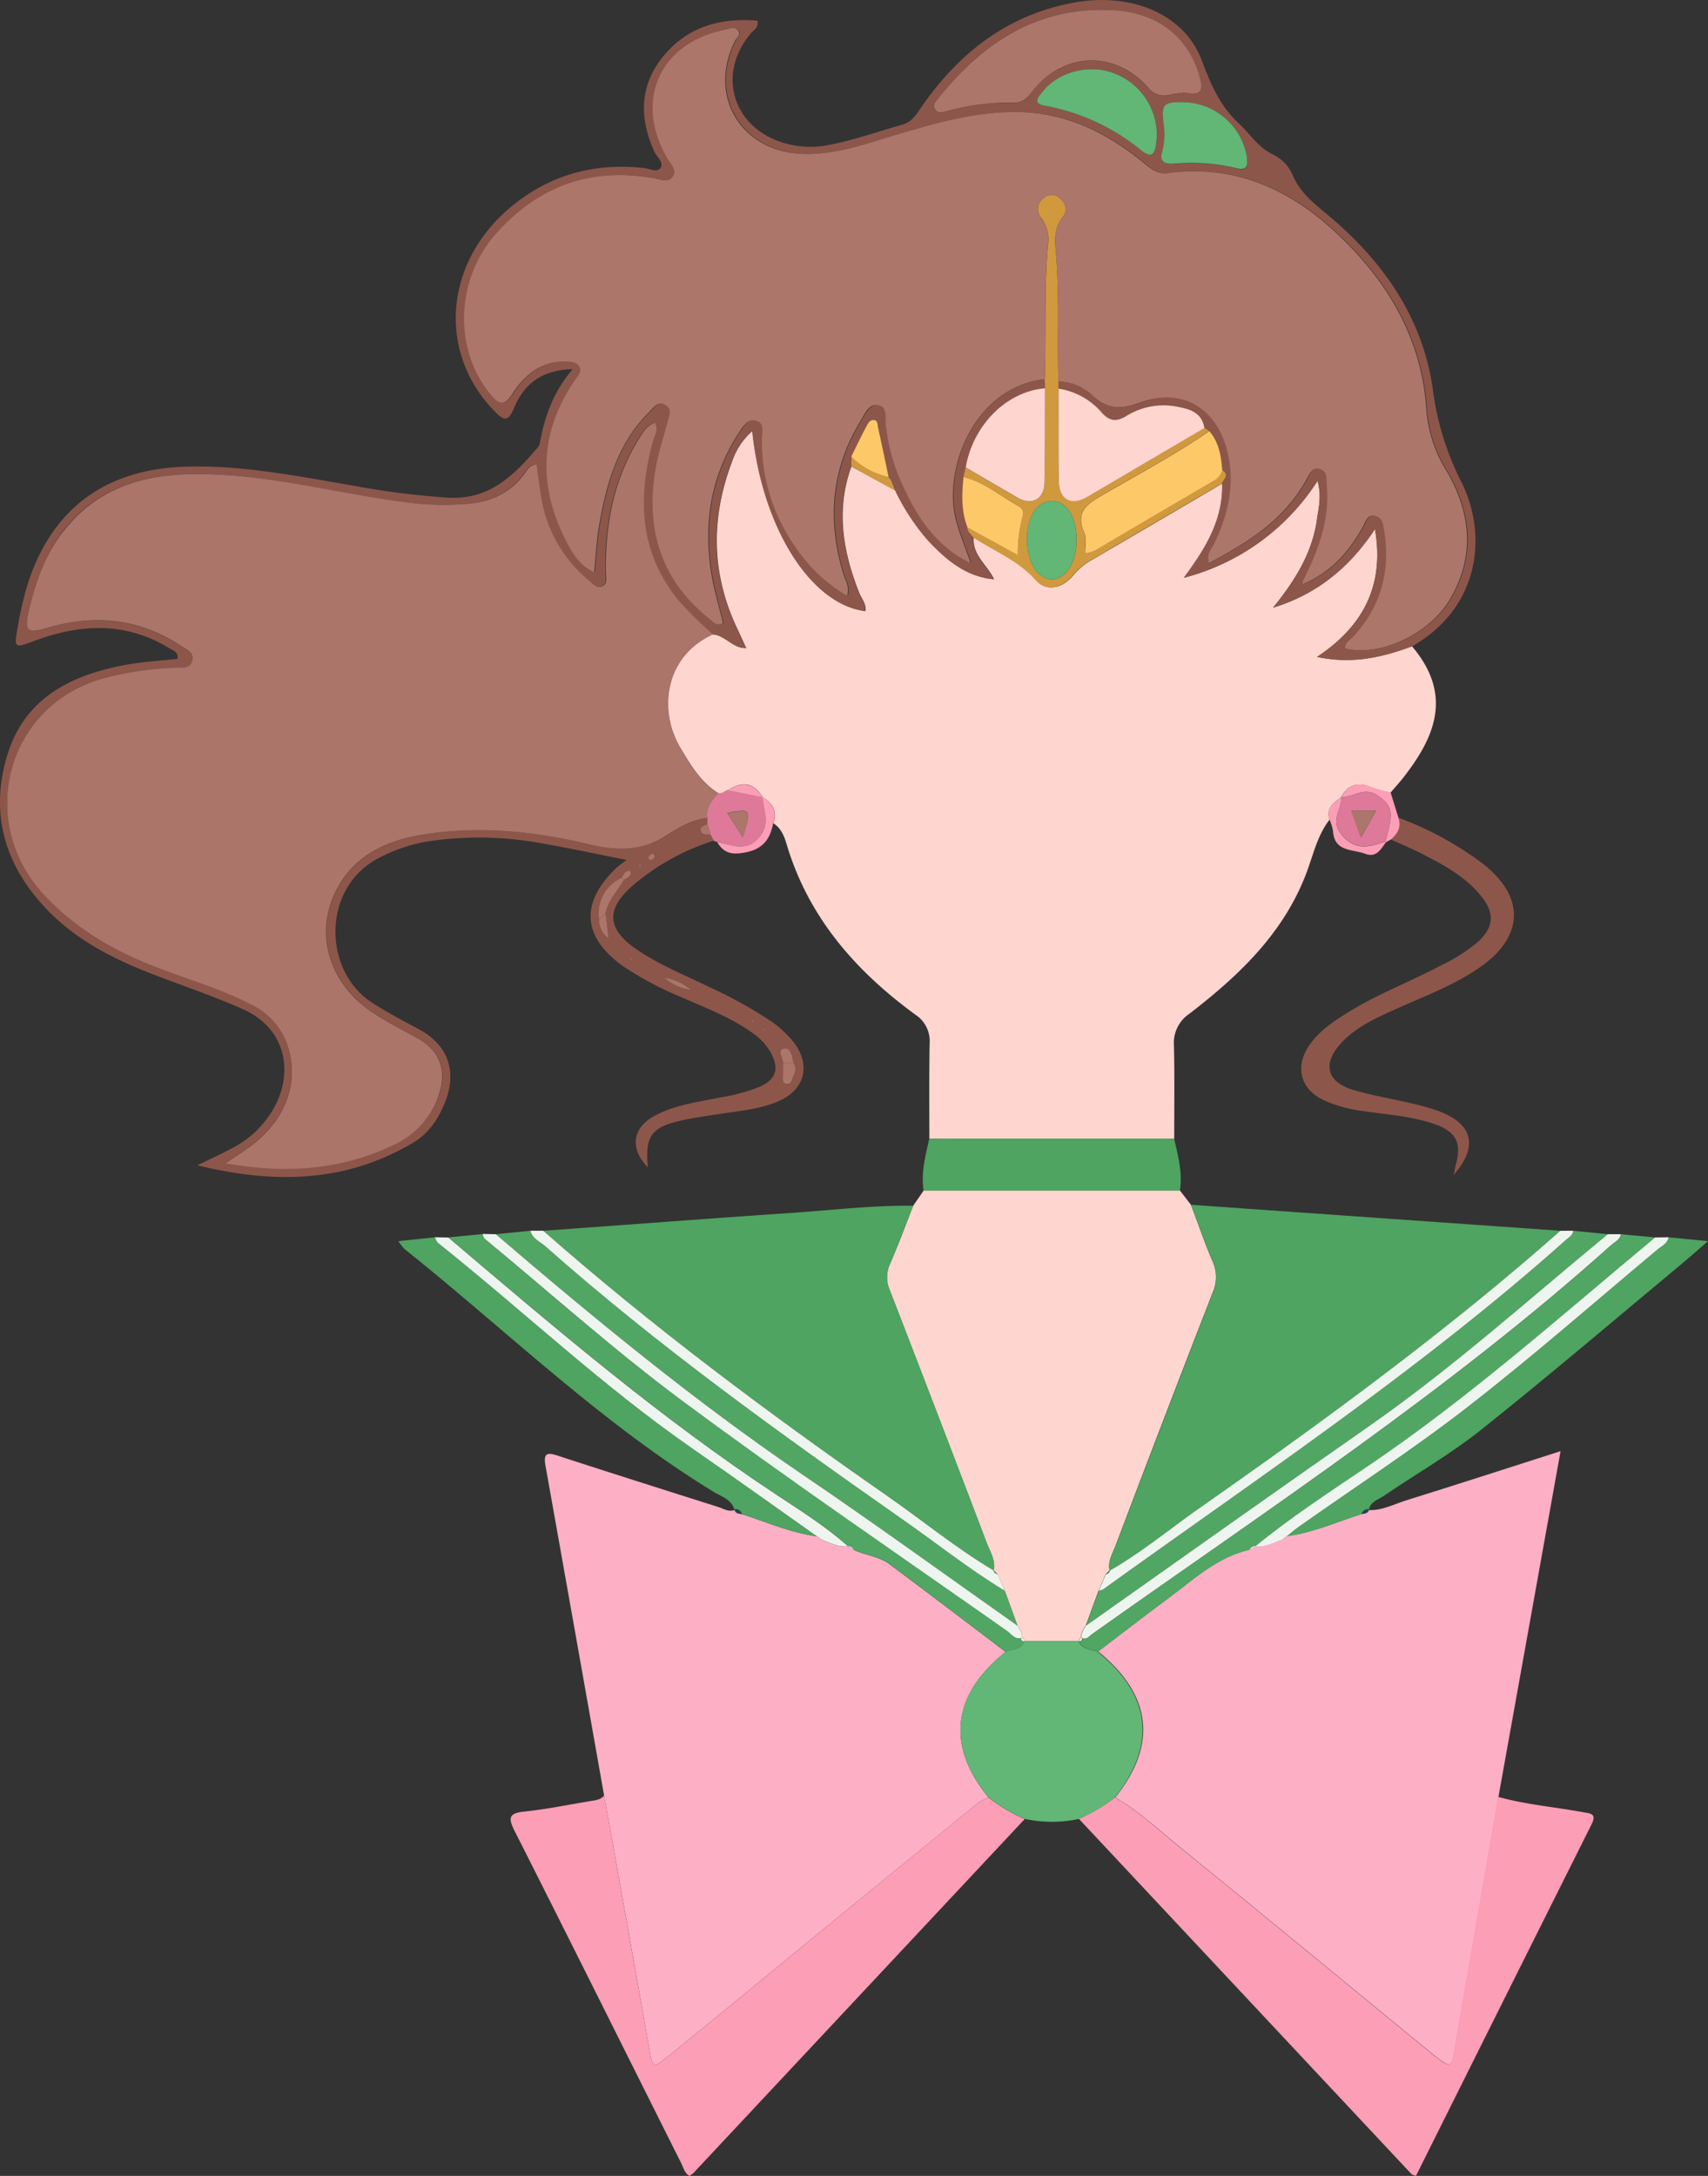 <svg xmlns="http://www.w3.org/2000/svg" viewBox="0 0 362.7 461.92"><rect x="0" y="0" width="362.7" height="461.92" fill="#333333" stroke="none"/><defs><style>.cls-1{fill:#ffd6cf;}.cls-2{fill:#fdafc6;}.cls-3{fill:#8d564a;}.cls-4{fill:#4ea460;}.cls-5{fill:#fc9eb5;}.cls-6{fill:#62b676;}.cls-7{fill:#51a663;}.cls-8{fill:#eef5ef;}.cls-9{fill:#de799a;}.cls-10{fill:#ab756a;}.cls-11{fill:#d1993e;}.cls-12{fill:#28415a;}.cls-13{fill:#ac766b;}.cls-14{fill:#fdc868;}.cls-15{fill:none;}</style></defs><g id="Capa_1" data-name="Capa 1"><path class="cls-1" d="M284.56,190.09c-2.19,2.82-3.16,6.23-4.26,9.49-4.6,13.77-14.49,23.24-25.55,31.74a7.43,7.43,0,0,0-3.23,6.7c.15,6.6.06,13.21.06,19.81h-52c0-6.74-.06-13.49.06-20.23a6.68,6.68,0,0,0-3-6.1c-12.74-9.3-22.74-20.7-27.36-36.17-.51-1.72-1.17-3.44-2.83-4.49.89-2.53-.13-4.26-2.3-5.53h0c-1.89-3.24-4.41-3.37-7.35-1.48-.69.16-1.22.91-2.06.62-3.7-2.31-5.81-5.93-8-9.53-4.67-7.72-3.66-19.37,6.84-24.18,2.62.17,4.17,2.82,6.83,2.91h.34l-.15-.19c-.5-1.09-1-2.2-1.5-3.28-5.81-11.8-6.05-23.84-1.45-36a14.93,14.93,0,0,1,4.36-6.61c2.1,20.51,12.38,36.81,24,38.24.24-1.57-.86-2.68-1.37-4-3.44-8.72-4.91-17.56-1.62-26.69l9.35,5.07a46.36,46.36,0,0,0,7.1,10.76c3.81,4,8,7.58,13.9,8.09l-.05,0c-1.39-3-4.63-5.06-4.32-8.87,4.48,2.92,9.56,4.88,13.25,9.08,2.09,2.38,5.25,1.86,7.6-.68a15.18,15.18,0,0,1,3.4-3.14q14.3-8.33,28.55-16.71c.2,7.8-3.65,13.93-8.16,20A47.94,47.94,0,0,0,282,118.15c.93,3.25.23,5.75-.11,8.18-1,7.22-4.78,13.16-9.33,18.75,9.34-2.85,16.31-8.61,21.64-16.69,2,11.54-2.1,20.38-12.29,27.14,7.59,1.61,13.92.05,20.16-2.25,9.05,10.62,4.38,19.76-1.57,27.53-.94,1.23-2,2.37-3,3.56a32.68,32.68,0,0,1-4.07-1.15c-2.83-1.19-5-.63-6.42,2.15C285.4,186.51,283.74,187.65,284.56,190.09Z" transform="translate(-2.23 -16.08)"/><path class="cls-2" d="M130.51,397.24q-6.19-35-12.43-69.92c-.52-2.86.37-2.95,2.69-2.19,11.32,3.69,22.66,7.28,34,10.87,1.1.35,2.16,1.1,3.43.65l0-.13c.17.9.93.86,1.58,1,5.26,1.68,10.35,3.94,15.88,4.69l0-.09.92.76c1.85.64,3.59,1.73,5.68,1.43l-.07,0,1.37.79c2.48,1.17,5.36,1.38,7.6,3.06q12.33,9.25,24.6,18.59c-11.38,9.09-12.64,19.89-3.61,30.93a12.21,12.21,0,0,0-2.22,1.14q-16.08,13.08-32.11,26.2c-11.24,9.21-22.46,18.46-33.74,27.62-3.18,2.58-3.25,2.44-3.93-1.41Q135.37,424.22,130.51,397.24Z" transform="translate(-2.23 -16.08)"/><path class="cls-2" d="M292.94,336.65c2.84.11,5.32-1.26,7.91-2.07,10.68-3.32,21.32-6.78,32.77-10.44-4.46,24.82-8.82,49.11-13.19,73.39q-4.79,27.54-9.56,55.07c-.28,1.63-.83,2.23-2.32,1.11-.68-.5-1.39-1-2-1.49-17.75-14.55-35.44-29.15-53.25-43.61-4.65-3.77-9-7.9-14.24-10.95,9-11.23,7.74-21.77-3.63-31,4.94-3.76,9.85-7.57,14.83-11.27,5.44-4,10.45-8.82,17.37-10.37l1.37-.79-.07,0c2.1.31,3.84-.78,5.69-1.42l.91-.75,0,.09c5.54-.75,10.62-3,15.88-4.7.64-.15,1.41-.09,1.58-1Z" transform="translate(-2.23 -16.08)"/><path class="cls-1" d="M196.15,272.05l2.21-3.22H252.8l2.32,3c1.53,4,2.92,8.13,4.63,12.1a7.93,7.93,0,0,1,0,6.52q-10.46,26.88-20.67,53.86c-.63,1.65-1.66,3.25-1.22,5.17l0-.06-.85.86c-.5,1.17-1,2.33-1.51,3.5l-2.7,7.39c-.45.82-1.18,1.54-.91,2.61l.09-.07c-.55,0-.59.44-.64.85l-.05-.08H219.8l-.05.08c0-.42-.09-.83-.64-.86l.09.07c.27-1.06-.46-1.78-.91-2.6l-2.7-7.41-1.53-3.5-.83-.85,0,.06c.44-2.18-.77-4-1.48-5.85Q201.54,316.79,191.18,290a6.79,6.79,0,0,1,0-5.53C193,280.37,194.51,276.19,196.15,272.05Z" transform="translate(-2.23 -16.08)"/><path class="cls-3" d="M208.94,130.2c-.31,3.81,2.93,5.89,4.32,8.87l.05,0c-5.91-.51-10.09-4.07-13.9-8.09a46.36,46.36,0,0,1-7.1-10.76c-.28-.74-.57-1.48-.86-2.22l-.58-.63.06,0q-1.1-5.28-2.2-10.56c-.12-.56,0-1.32-.7-1.53-.86-.25-1.36.52-1.66,1.08-1.18,2.18-2.24,4.42-3.34,6.64,0,.71-.05,1.41-.07,2.12-3.29,9.13-1.82,18,1.62,26.69.51,1.3,1.61,2.41,1.37,4-11.58-1.43-21.86-17.73-24-38.24a14.93,14.93,0,0,0-4.36,6.61c-4.6,12.2-4.36,24.24,1.45,36,.53,1.08,1,2.19,1.5,3.28l-.2.2c-2.65-.09-4.2-2.74-6.82-2.91a92.08,92.08,0,0,1-7.18-7.06c-8.38-10.15-8.9-21.68-5.61-33.82.34-1.26,1.31-2.55.43-4.07-1.89.74-2.66,2.27-3.52,3.69-5.26,8.61-7,18.09-6.86,28,0,1,.42,2.41-.67,3-1.32.71-2.2-.58-3.07-1.32a28.61,28.61,0,0,1-9.93-17.15c-.42-2.43-.71-4.89-1.05-7.32-1.4.06-1.89,1-2.41,1.73-2.9,4.19-7.09,6.13-12,6.56a59.86,59.86,0,0,1-12.62-.21c-12.91-1.58-25.54-4.94-38.54-5.83s-25.39.26-34.47,11.36C12,133.42,9.82,139.4,8.35,145.66c-1,4.42-.41,5,3.9,3.73,10.17-3,19.76-2,28.66,4,1.07.72,2.53,1.39,2.09,3s-2,1.41-3.34,1.46A66.46,66.46,0,0,0,24,160.14c-20.29,5.69-26.92,30.22-12.51,45.78,6.65,7.18,14.74,11.87,23.72,15.37,6.72,2.62,13.71,4.58,20.16,7.91a15,15,0,0,1,7.71,8.21C66,245.49,63,254,55,259.7c-1.4,1-2.84,1.93-4.87,3.31,13,2.29,24.84,1.42,36-4.05a17.59,17.59,0,0,0,9.57-11.22c1.4-4.86-.33-8.81-4.74-11.25-3.26-1.81-6.62-3.48-9.71-5.56-8.55-5.73-11.89-15.49-8.3-24.25,3.37-8.2,10.32-11.9,18.5-13.31,12.16-2.1,24.24-.86,36.17,2,5.56,1.33,10.82,1.46,16-1.83,2.67-1.71,5.52-3.47,8.87-3.8V191c-.73.3-1.72.53-1.35,1.57.31.89,1.35.58,2.09.76l.64,1.19a49.08,49.08,0,0,0-17.54,9.78c-5.46,4.9-5.11,9,.88,13.18,4.88,3.39,10.4,5.57,15.7,8.16a96.5,96.5,0,0,1,12.34,6.76,22.56,22.56,0,0,1,5.62,5.05c3.59,4.83,2.23,10-3.3,12.4-3.69,1.6-7.68,2-11.6,2.57-2.86.44-5.73.82-8.55,1.42-6.89,1.45-8.25,3.31-7.61,10.05-3.82-3.86-3.38-8.28,1.27-10.85,4.39-2.44,9.37-3,14.19-4a38.57,38.57,0,0,0,8.34-2.28c3.38-1.56,4.1-3.7,2.42-7a13,13,0,0,0-4.41-4.68c-4.38-3.08-9.36-4.95-14.19-7.1a72.39,72.39,0,0,1-12.78-6.71c-8.78-6.24-9.32-13.49-1.55-20.93.43-.41.94-.74,2.19-1.71-6.42-1.26-12-2.47-17.55-3.43a73.23,73.23,0,0,0-24.8-.48,34.93,34.93,0,0,0-10.21,3.47c-12.17,6.24-11.92,23.73-1.79,30.54,3.31,2.22,6.84,4,10.34,5.9,5.94,3.21,8,8.67,5.62,15-1.39,3.71-3.51,7-6.9,9-14.18,8.45-29.29,8.88-45.85,4.83,2.95-1.45,5.07-2.41,7.12-3.51A21.28,21.28,0,0,0,61,250.13c3.66-7.95,1-16.13-7-19.72-6.14-2.77-12.55-4.92-18.85-7.33-8.75-3.34-17-7.49-23.47-14.47C3,199.29.07,188.33,3.84,176.19c3.7-11.9,13.39-16.75,24.75-18.91,3.73-.72,7.57-.91,11.33-1.34.2-1.53-.94-1.76-1.67-2.21-9.32-5.72-19-5.25-28.81-1.56-4.14,1.55-4.26,1.5-3.46-2.88a75.19,75.19,0,0,1,2-8.79c5-16.2,16.44-24.76,33.37-25.34,12.16-.42,24,2,35.82,4a169.83,169.83,0,0,0,20.39,2.58c8.77.42,13.94-4.88,18.93-10.76a1.45,1.45,0,0,0,.33-.64c1-5.58,2.78-10.88,7-15.89-6.74.17-10.4,3.32-12.46,8.3-1.25,3-2.19,2.6-4.1.64-12.08-12.36-10.76-31.3,3.16-43.12,8.25-7,17.85-9.7,28.57-8.52,1.17.12,2.71,1,3.43.06.92-1.22-.68-2.34-1.2-3.47-3.22-7-3.25-13.91,1.68-20.09,5.14-6.43,12.18-8.47,20.2-7.77.23,1.51-.82,1.95-1.4,2.64-7.27,8.6-4,19.91,6.81,23.25a19.67,19.67,0,0,0,9.64.5c5.34-1,10.44-2.87,15.67-4.31,2.1-.58,3-2.23,4.11-3.81C206,27.12,216.49,19,230.82,16.54c12-2,23,2.69,26.62,12.38,1.92,5.09,3.81,9.61,7.95,13.46,2.38,2.22,4.08,5.08,7.27,6.55a8.69,8.69,0,0,1,4.13,4.44c1.54,3.59,4.37,5.82,7.27,8.23,11.85,9.86,20.45,22.06,22.49,37.54a60.45,60.45,0,0,0,6.1,19.45c5.34,10.81,4.11,26.28-10.54,34.69-6.24,2.3-12.57,3.86-20.16,2.25,10.19-6.76,14.26-15.6,12.29-27.14-5.33,8.08-12.3,13.84-21.64,16.69,4.55-5.59,8.31-11.53,9.33-18.75.34-2.43,1-4.93.11-8.18a47.94,47.94,0,0,1-28.46,20.6c4.51-6.07,8.36-12.2,8.16-20,.35-.93,1.76-1.84.05-2.81-.24-3-.66-6-2.78-8.35l-1-.65c-.6-3.65-3.67-4.13-6.42-4.64a15,15,0,0,0-10.36,2.19c-2,1.17-3.39,1-5-.77A15.1,15.1,0,0,0,227,98.58l0-1.51a10.71,10.71,0,0,1,7.26,2.82c3.12,3,6,3.15,10.16,1.64,9.17-3.32,16.52,1.31,18.67,10.76,1.56,6.81,0,13.08-2.88,19.19-.53,1.12-1.74,2-1.07,4.1,8.24-4.38,15.83-9.13,20.5-17.45.68-1.22,1.08-3,3-2.49s1.36,2.3,1.48,3.69c.64,7.38-2,13.92-5.19,20.31-.14.36,0,.46.32.32,5.7-2.39,9.56-6.69,12.48-12,.62-1.12,1-2.76,2.71-2.36,1.56.35,1.67,1.93,1.87,3.21,1.34,8.47-.67,16-6.53,22.36-.69.75-1.81,1.26-1.78,2.54,7.56,1.86,18-3.13,22.33-10.54,5.37-9.22,4.29-18.43-.78-27.11a28.66,28.66,0,0,1-4.31-13.2c-1.05-15.62-8.86-28.11-20.2-38.32-9.77-8.79-21.26-13.55-34.77-11.7-2,.28-3.36-.76-4.8-2-8-6.6-16.8-11-27.55-11-8.59,0-16.63,2.3-24.72,4.7-6.67,2-13.21,4.45-20.41,4.2-13-.45-20.21-12.26-14.37-23.94.36-.72,1.28-1.46.68-2.26s-1.77-.35-2.69-.17c-13.95,2.71-19.51,15.1-12.3,27.37.69,1.18,2.24,2.34,1.12,3.84s-2.66.55-4,.31c-13.34-2.37-24.45,1.63-33.44,11.69-8.59,9.63-9.21,24.28-1.49,33.92,1.75,2.19,3,3.14,5,0,2.52-4,6.16-6.79,11.3-6.69,1.09,0,2.27,0,2.83,1.17s-.27,1.78-.82,2.58c-7.68,11.06-8.09,22.6-2,34.41,1.31,2.54,2.86,5.17,5.92,6.58.36-3.52.52-6.77,1.07-10,1.53-8.87,3.93-17.41,10.58-24,1-1,2-2.52,3.62-1.43,1.41.93.61,2.38.29,3.64-.85,3.26-1.93,6.48-2.5,9.79-2.2,12.75,1.06,23.63,11.43,31.89.73.58,1.48,1.7,2.88.9-.75-3-1.64-6-2.22-9.07-2.13-11.21-.68-21.81,5.68-31.49.83-1.27,1.81-3,3.64-2.37s1.19,2.45,1.16,3.8a38.68,38.68,0,0,0,7.18,23.08,33.65,33.65,0,0,0,10.92,10.27c.54-2.05-.34-3.17-.72-4.4-3.63-11.54-2.71-22.57,3.71-33,.86-1.38,1.71-3.38,3.62-3.06s1.41,2.56,1.59,4a40.43,40.43,0,0,0,2.78,11.16c3.24,7.53,7.28,14.42,15,18.24l.21.07-.06-.22c-1.07-3.18-2.43-6.24-3.19-9.55-2.44-10.49,4-27.5,19-29.25,0,.65,0,1.3.07,2-8.15.65-15.28,7.77-16.85,16.8-.15.67-.3,1.35-.46,2-.37,3.63-.51,7.24.86,10.74C207.67,129,208.46,129.52,208.94,130.2ZM164.15,234.45l-.13-.1.09.13c.19.09.26.61.58.16Zm-8.7-5,.52.26-.49-.29-.52-.27Zm13.05,15.17c0,.65-.16,1.52.76,1.61s1.16-.87,1.42-1.6a2.78,2.78,0,0,0,.06-2.9c-.27-1.34-.47-3.31-2.12-3s-.08,1.92-.09,3Zm-34.25-42.15a8.27,8.27,0,0,0-4.81,8.89,4.74,4.74,0,0,0,2,4l-.65-5.4c.55-2.76,2.6-4.69,3.89-7,.61-.31,1.3-.56,1.48-1.32a.47.47,0,0,0-.61-.59C134.82,201.15,134.56,201.84,134.25,202.44ZM253.8,35.71c4.16,1,3.78-1.21,3-3.8-2.37-8-8.77-13-17.62-13.62C223,17.17,211.11,24.86,201.44,37c-.51.65-1.23,1.35-.72,2.25.62,1.1,1.7.66,2.59.44a52.13,52.13,0,0,1,14.27-1.82c2,.07,2.94-1.22,4-2.58,6.55-8.21,17.38-8.51,24.39-.64a4.2,4.2,0,0,0,4.43,1.59C251.6,36,252.8,35.85,253.8,35.71Zm-5.92,9.11a14,14,0,0,0-9.29-13.28c-5.33-1.88-11.74-.14-15,4.1-.93,1.19-2.08,2.43.64,2.9A44.9,44.9,0,0,1,244.59,48c2.21,1.75,2.85.77,3.14-1.39C247.82,45.91,247.85,45.19,247.88,44.82Zm5.54-7c-4.22,0-4.59.43-4.07,4.67a14.5,14.5,0,0,1-.27,5.72c-.63,2.19.28,2.81,2.33,2.68a41.14,41.14,0,0,1,13.23.91c2.39.63,2.67-.38,2.38-2.4A13.89,13.89,0,0,0,253.42,37.77ZM143.32,223.64a10.17,10.17,0,0,0,5.62,2.58A10.78,10.78,0,0,0,143.32,223.64Zm-2-25.55c.07-.57-.21-.81-.57-.71a1.15,1.15,0,0,0-.69.64.46.46,0,0,0,.58.58C140.88,198.53,141.11,198.22,141.28,198.09Zm-2.91,1.6-.24-.2-.21.46c.11,0,.24.07.31,0S138.32,199.79,138.37,199.69Zm-2.27,20.1a.89.89,0,0,0,.32,0s0-.19,0-.29a1.1,1.1,0,0,0-.31,0S136.11,219.7,136.1,219.79ZM162.29,233c0-.09-.06-.22-.12-.26s-.18.05-.27.08.06.22.12.26S162.2,233,162.29,233Z" transform="translate(-2.23 -16.08)"/><path class="cls-4" d="M196.15,272.05c-1.64,4.14-3.2,8.32-4.94,12.42a6.79,6.79,0,0,0,0,5.53q10.38,26.78,20.59,53.64c.71,1.87,1.92,3.67,1.48,5.85-7.95-4.72-15.09-10.6-22.66-15.87-25.25-17.56-49.88-35.94-73-56.26,17.54-1.27,35.07-2.6,52.6-3.79C178.84,273,187.46,271.93,196.15,272.05Z" transform="translate(-2.23 -16.08)"/><path class="cls-4" d="M237.9,349.49c-.44-1.92.59-3.52,1.22-5.17q10.27-27,20.67-53.86a7.93,7.93,0,0,0,0-6.52c-1.71-4-3.1-8.06-4.63-12.1l78.45,5.52c-24.16,21.34-50.14,40.32-76.51,58.78C250.68,340.6,244.68,345.6,237.9,349.49Z" transform="translate(-2.23 -16.08)"/><path class="cls-5" d="M239,397.66c5.2,3,9.58,7.18,14.23,10.95,17.81,14.46,35.5,29.06,53.25,43.61.65.53,1.36,1,2,1.49,1.49,1.12,2,.52,2.32-1.11q4.75-27.54,9.56-55.07c5.93,1.66,12.07,2.14,18.09,3.27,1.44.27,2.93.22,1.76,2.55Q321.56,440.6,302.91,478c-.45-.19-.82-.24-1-.45q-35.29-37.67-70.58-75.36A36.47,36.47,0,0,0,239,397.66Z" transform="translate(-2.23 -16.08)"/><path class="cls-5" d="M130.51,397.24q4.83,27,9.64,54c.68,3.85.75,4,3.93,1.41,11.28-9.16,22.5-18.41,33.74-27.62q16-13.12,32.11-26.2a12.21,12.21,0,0,1,2.22-1.14,35.83,35.83,0,0,0,7.68,4.55l-70.32,75.11a7,7,0,0,1-.85.65c-1.08-.58-1.28-1.72-1.74-2.64-11.81-23.55-23.55-47.15-35.44-70.65-1.52-3-.94-3.74,2.2-4.07,4.54-.48,9-1.39,13.55-2.15C128.38,398.25,129.66,398.31,130.51,397.24Z" transform="translate(-2.23 -16.08)"/><path class="cls-6" d="M219.83,402.2a35.83,35.83,0,0,1-7.68-4.55c-9-11-7.77-21.84,3.61-30.93,1.44-.58,3.29-.39,4-2.22h11.55c.75,1.84,2.6,1.66,4,2.22,11.37,9.18,12.61,19.72,3.63,31a36.15,36.15,0,0,1-7.71,4.52A27.26,27.26,0,0,1,219.83,402.2Z" transform="translate(-2.23 -16.08)"/><path class="cls-4" d="M252.8,268.82H198.36c-.6-3.77.39-7.37,1.2-11h52C252.42,261.45,253.37,265.05,252.8,268.82Z" transform="translate(-2.23 -16.08)"/><path class="cls-7" d="M235.39,366.71c-1.44-.56-3.29-.38-4-2.22l.05.08c.44-.12.77-.31.64-.85l-.09.07c1,.5,1.56-.37,2.19-.81,37.43-26.58,75.89-51.8,110.19-82.55.78-.7,1.91-1.11,2.1-2.34l7.31.69c-20.12,16.73-39.66,34.18-61.44,48.84-7.94,5.34-16,10.61-23.41,16.68l.07,0a1.44,1.44,0,0,0-1.37.79c-6.92,1.55-11.93,6.33-17.37,10.37C245.24,359.14,240.33,363,235.39,366.71Z" transform="translate(-2.23 -16.08)"/><path class="cls-7" d="M219.8,364.5c-.75,1.83-2.6,1.64-4,2.22q-12.3-9.3-24.6-18.59c-2.24-1.68-5.12-1.89-7.6-3.06a1.49,1.49,0,0,0-1.37-.79l.07,0c-4.58-4.08-9.76-7.35-14.84-10.7-24.83-16.37-47.37-35.63-70-54.82l7.29-.7c.13.33.17.77.41,1C119,290.55,132.5,302.64,147,313.37c22.7,16.82,46.07,32.72,69.18,49,.9.64,1.61,1.89,3.06,1.45l-.09-.07c-.14.55.21.74.64.86Z" transform="translate(-2.23 -16.08)"/><path class="cls-7" d="M232.86,361.18l2.7-7.39a4.29,4.29,0,0,0,1-.35c33.32-24,67.52-46.78,98.25-74.18.61-.55,1.42-.93,1.49-1.91l7.36.73c-16.71,13.77-32.81,28.27-50.61,40.69C272.91,332.81,252.91,347,232.86,361.18Z" transform="translate(-2.23 -16.08)"/><path class="cls-7" d="M215.59,353.78l2.7,7.41c-15.14-10.67-30.14-21.55-45.46-31.95-22.94-15.58-44.25-33.19-65.31-51.15l7.36-.74c.39,1.72,2,2.29,3.15,3.29,23.84,21.12,49.65,39.67,75.7,57.88C201,343.61,208,349.16,215.59,353.78Z" transform="translate(-2.23 -16.08)"/><path class="cls-3" d="M299.19,189.66a70.45,70.45,0,0,1,18,9.83c8.9,7,8.7,15.33-.58,21.85-5.85,4.11-12.61,6.47-19.06,9.44-3.73,1.71-7.42,3.49-10.31,6.51-4.29,4.48-3.43,8.46,2.44,10.19,4.25,1.25,8.68,1.94,13,3a44.84,44.84,0,0,1,4.85,1.4c7.54,2.71,8.72,7.62,3.32,13.69l.05.05c.17-.82.32-1.65.53-2.45,1.18-4.38,0-6.85-4.37-8.39-5.14-1.83-10.59-2.08-15.93-2.92a27.89,27.89,0,0,1-7.93-2.29c-4.8-2.34-6-6.94-3.06-11.4,2.19-3.3,5.43-5.38,8.72-7.4,6.27-3.84,13.18-6.42,19.64-9.88a35.66,35.66,0,0,0,7.56-4.85c3.4-3.12,3.65-6.09.66-9.78-3.42-4.22-8.14-6.68-12.85-9.1-2-1-4.15-1.9-6.23-2.84C299.07,193,299.87,191.59,299.19,189.66Z" transform="translate(-2.23 -16.08)"/><path class="cls-4" d="M291.34,337.52c-5.26,1.69-10.34,4-15.88,4.7.84-.67,1.65-1.38,2.52-2,12-8.46,24.34-16.47,35.92-25.47,13.78-10.7,26.91-22.23,40.3-33.42.88-.75,2.13-1.22,2.35-2.59l8.38.82c-2.11,1.83-3.67,3.22-5.27,4.55C345.4,296,331.3,308,316.81,319.56c-6.57,5.23-13.94,9.46-20.91,14.19-1.14.77-2.73,1.16-3,2.9l0-.13C292.07,336.35,291.65,336.85,291.34,337.52Z" transform="translate(-2.23 -16.08)"/><path class="cls-4" d="M175.69,342.21c-5.53-.75-10.62-3-15.88-4.69-.31-.67-.73-1.17-1.58-1l0,.13c-.63-2.27-2.81-2.86-4.46-3.87-23.93-14.61-43.93-34.21-65.68-51.58a10.19,10.19,0,0,1-1.25-1.64l7.75-.82c.23.41.36.94.7,1.21,18,14.41,34.84,30.39,53.89,43.56C158.06,329.66,166.85,336,175.69,342.21Z" transform="translate(-2.23 -16.08)"/><path class="cls-8" d="M107.52,278.09c21.06,18,42.37,35.57,65.31,51.15,15.32,10.4,30.32,21.28,45.46,31.95.45.82,1.18,1.54.91,2.6-1.45.44-2.16-.81-3.06-1.45-23.11-16.25-46.48-32.15-69.18-49-14.46-10.73-27.92-22.82-41.82-34.31-.24-.2-.28-.64-.41-1Z" transform="translate(-2.23 -16.08)"/><path class="cls-8" d="M232.86,361.18c20-14.14,40.05-28.37,60.18-42.41,17.8-12.42,33.9-26.92,50.61-40.69h2.78c-.19,1.23-1.32,1.64-2.1,2.34-34.3,30.75-72.76,56-110.19,82.55-.63.44-1.18,1.31-2.19.81C231.68,362.72,232.41,362,232.86,361.18Z" transform="translate(-2.23 -16.08)"/><path class="cls-8" d="M336.29,277.35c-.07,1-.88,1.36-1.49,1.91-30.73,27.4-64.93,50.2-98.25,74.18a4.29,4.29,0,0,1-1,.35c.5-1.17,1-2.33,1.51-3.5.44-.13.83-.32.85-.86l0,.06c6.78-3.89,12.78-8.89,19.16-13.35,26.37-18.46,52.35-37.44,76.51-58.78Z" transform="translate(-2.23 -16.08)"/><path class="cls-8" d="M215.59,353.78c-7.61-4.62-14.57-10.17-21.86-15.26-26-18.21-51.86-36.76-75.7-57.88-1.12-1-2.76-1.57-3.15-3.29h2.71c23.12,20.32,47.75,38.7,73,56.26,7.57,5.27,14.71,11.15,22.66,15.87l0-.06c0,.54.39.72.83.85Z" transform="translate(-2.23 -16.08)"/><path class="cls-8" d="M175.69,342.21c-8.84-6.23-17.63-12.55-26.53-18.7-19-13.17-35.84-29.15-53.89-43.56-.34-.27-.47-.8-.7-1.21l2.87.05c22.61,19.19,45.15,38.45,70,54.82,5.08,3.35,10.26,6.62,14.84,10.7-2.09.3-3.83-.79-5.68-1.43l-.92-.76Z" transform="translate(-2.23 -16.08)"/><path class="cls-8" d="M356.55,278.74c-.22,1.37-1.47,1.84-2.35,2.59-13.39,11.19-26.52,22.72-40.3,33.42-11.58,9-23.92,17-35.92,25.47-.87.62-1.68,1.33-2.52,2l0-.09-.91.75c-1.85.64-3.59,1.73-5.69,1.42,7.44-6.07,15.47-11.34,23.41-16.68,21.78-14.66,41.32-32.11,61.44-48.84Z" transform="translate(-2.23 -16.08)"/><path class="cls-9" d="M152.44,191v-1.3c-.38-2.25,1-3.73,2.27-5.28.84.29,1.37-.46,2.06-.62l7.35,1.48h0c.17,2.66,1.61,5.23-.29,8-2.71,4-6.05,2.18-9.34,1.5a1.15,1.15,0,0,1-.67-.23l-.64-1.19C152.93,192.59,152.68,191.81,152.44,191Zm7.53,2.82c1.82-6.08,1.81-6.09-3.31-5.18Z" transform="translate(-2.23 -16.08)"/><path class="cls-5" d="M154.49,194.79c3.29.68,6.63,2.45,9.34-1.5,1.9-2.74.46-5.31.29-8,2.17,1.27,3.19,3,2.3,5.53-.63,3.41-2.18,5.53-6,6.24C157.54,197.62,155.85,197.14,154.49,194.79Z" transform="translate(-2.23 -16.08)"/><path class="cls-5" d="M284.56,190.09c-.82-2.44.84-3.58,2.49-4.72v0c.14,2.5-2.26,4.71-.2,7.54,2.79,3.82,6,3.13,9.56,1.81l.14.16c-1.13,1.47-2,3.37-4.47,2.43-2.68-1-6.52-.36-6.78-4.83A10.14,10.14,0,0,0,284.56,190.09Z" transform="translate(-2.23 -16.08)"/><path class="cls-5" d="M299.19,189.66c.68,1.93-.12,3.37-1.54,4.61l-1.1.59-.14-.16c1.83-6.24,1.54-7.59-1.74-9.81-2.72-1.83-5.08.43-7.62.46v0c1.45-2.78,3.59-3.34,6.42-2.15a32.68,32.68,0,0,0,4.07,1.15Z" transform="translate(-2.23 -16.08)"/><polygon class="cls-3" points="308.63 249.45 308.54 249.56 308.67 249.49 308.63 249.45"/><path class="cls-10" d="M154.71,184.46c-1.23,1.55-2.65,3-2.27,5.28-3.35.33-6.2,2.09-8.87,3.8-5.14,3.29-10.4,3.16-16,1.83-11.93-2.86-24-4.1-36.17-2-8.18,1.41-15.13,5.11-18.5,13.31-3.59,8.76-.25,18.52,8.3,24.25,3.09,2.08,6.45,3.75,9.71,5.56,4.41,2.44,6.14,6.39,4.74,11.25A17.59,17.59,0,0,1,86.12,259c-11.19,5.47-23,6.34-36,4.05,2-1.38,3.47-2.31,4.87-3.31,8-5.67,11.07-14.21,8.1-22.29a15,15,0,0,0-7.71-8.21c-6.45-3.33-13.44-5.29-20.16-7.91-9-3.5-17.07-8.19-23.72-15.37C-2.94,190.36,3.69,165.83,24,160.14a66.46,66.46,0,0,1,15.68-2.31c1.29-.05,2.89.19,3.34-1.46s-1-2.29-2.09-3c-8.9-6-18.49-7-28.66-4-4.31,1.28-4.93.69-3.9-3.73,1.47-6.26,3.6-12.24,7.76-17.32,9.08-11.1,21.45-12.25,34.47-11.36s25.63,4.25,38.54,5.83a59.86,59.86,0,0,0,12.62.21c4.86-.43,9.05-2.37,12-6.56.52-.75,1-1.67,2.41-1.73.34,2.43.63,4.89,1.05,7.32a28.61,28.61,0,0,0,9.93,17.15c.87.74,1.75,2,3.07,1.32,1.09-.59.68-2,.67-3-.12-9.94,1.6-19.42,6.86-28,.86-1.42,1.63-2.95,3.52-3.69.88,1.52-.09,2.81-.43,4.07-3.29,12.14-2.77,23.67,5.61,33.82a92.08,92.08,0,0,0,7.18,7.06c-10.5,4.81-11.51,16.46-6.84,24.18C148.9,178.53,151,182.15,154.71,184.46Z" transform="translate(-2.23 -16.08)"/><path class="cls-11" d="M206.84,117.33c.16-.67.31-1.35.46-2,3.73,2.18,7.45,4.37,11.2,6.52,2.82,1.62,5.47.18,5.53-3.16.14-6.72.09-13.44.12-20.16,0-.65-.05-1.3-.07-2,.37-9.47-.15-19,.68-28.41a7.54,7.54,0,0,0-1.43-5.77,2.84,2.84,0,0,1,.5-4.18,2.48,2.48,0,0,1,3.32-.12c1.48,1.11,1.85,2.77.77,4.11-1.79,2.22-1.73,4.71-1.5,7.19.87,9.22.28,18.46.59,27.69l0,1.51c0,6.62,0,13.24.08,19.85.06,3.78,2.67,5.09,6,3.15q12.47-7.31,24.91-14.64l1,.65c-7.18,5-14.9,9.09-22.45,13.45-3.42,2-6.12,3.63-4.07,8.18.49,1.1.12,2.59.15,3.91-.15.39,0,.49.35.35a7.83,7.83,0,0,0,1.7-.53q12.52-7.32,25-14.67a4,4,0,0,0,2.08-2.34c1.71,1,.3,1.88-.05,2.81q-14.28,8.35-28.55,16.71a15.18,15.18,0,0,0-3.4,3.14c-2.35,2.54-5.51,3.06-7.6.68-3.69-4.2-8.77-6.16-13.25-9.08-.48-.68-1.27-1.17-1.24-2.13l10.68,5.86a29.3,29.3,0,0,1,1-8.21,1.73,1.73,0,0,0-.82-2.18C214.67,121.42,211.26,118.43,206.84,117.33Zm24,13.27c0-4.87-2.14-8.17-5.26-8.17s-5.25,3.29-5.27,8.17c0,4.7,2.15,8.31,5.08,8.45C228.49,139.2,230.86,135.53,230.84,130.6Z" transform="translate(-2.23 -16.08)"/><path class="cls-11" d="M191.45,118c.29.74.58,1.48.86,2.22L183,115.1c0-.71,0-1.41.07-2.12a16.17,16.17,0,0,0,7.9,4.37l-.06,0Z" transform="translate(-2.23 -16.08)"/><path class="cls-5" d="M164.12,185.32l-7.35-1.48C159.71,182,162.23,182.08,164.12,185.32Z" transform="translate(-2.23 -16.08)"/><path class="cls-3" d="M213.26,139.07l.05,0Z" transform="translate(-2.23 -16.08)"/><path class="cls-3" d="M160.58,153.46l.15.19h-.34Z" transform="translate(-2.23 -16.08)"/><path class="cls-8" d="M182.19,344.28a1.49,1.49,0,0,1,1.37.79Z" transform="translate(-2.23 -16.08)"/><path class="cls-12" d="M158.23,336.52c.85-.17,1.27.33,1.58,1C159.16,337.38,158.4,337.42,158.23,336.52Z" transform="translate(-2.23 -16.08)"/><path class="cls-4" d="M175.66,342.12l.92.76Z" transform="translate(-2.23 -16.08)"/><path class="cls-8" d="M267.59,345.07a1.44,1.44,0,0,1,1.37-.79Z" transform="translate(-2.23 -16.08)"/><path class="cls-12" d="M291.34,337.52c.31-.67.73-1.17,1.58-1C292.75,337.43,292,337.37,291.34,337.52Z" transform="translate(-2.23 -16.08)"/><path class="cls-4" d="M274.58,342.88l.91-.75Z" transform="translate(-2.23 -16.08)"/><path class="cls-4" d="M214.06,350.28c-.44-.13-.81-.31-.83-.85Z" transform="translate(-2.23 -16.08)"/><path class="cls-4" d="M237.92,349.43c0,.54-.41.73-.85.86Z" transform="translate(-2.23 -16.08)"/><path class="cls-8" d="M219.75,364.58c-.43-.12-.78-.31-.64-.86C219.66,363.75,219.71,364.16,219.75,364.58Z" transform="translate(-2.23 -16.08)"/><path class="cls-8" d="M232,363.72c.13.54-.2.73-.64.85C231.45,364.16,231.49,363.75,232,363.72Z" transform="translate(-2.23 -16.08)"/><path class="cls-13" d="M227,97.07c-.31-9.23.28-18.47-.59-27.69-.23-2.48-.29-5,1.5-7.19,1.08-1.34.71-3-.77-4.11a2.48,2.48,0,0,0-3.32.12,2.84,2.84,0,0,0-.5,4.18,7.54,7.54,0,0,1,1.43,5.77c-.83,9.46-.31,18.94-.68,28.41-14.91,1.75-21.39,18.76-19,29.25.76,3.31,2.12,6.37,3.19,9.55l-.15.15c-7.74-3.82-11.78-10.71-15-18.24a40.43,40.43,0,0,1-2.78-11.16c-.18-1.42.43-3.63-1.59-4s-2.76,1.68-3.62,3.06c-6.42,10.4-7.34,21.43-3.71,33,.38,1.23,1.26,2.35.72,4.4a33.65,33.65,0,0,1-10.92-10.27,38.68,38.68,0,0,1-7.18-23.08c0-1.35.62-3.23-1.16-3.8s-2.81,1.1-3.64,2.37c-6.36,9.68-7.81,20.28-5.68,31.49.58,3,1.47,6,2.22,9.07-1.4.8-2.15-.32-2.88-.9-10.37-8.26-13.63-19.14-11.43-31.89.57-3.31,1.65-6.53,2.5-9.79.32-1.26,1.12-2.71-.29-3.64-1.65-1.09-2.65.46-3.62,1.43-6.65,6.64-9.05,15.18-10.58,24-.55,3.18-.71,6.43-1.07,10-3.06-1.41-4.61-4-5.92-6.58-6.1-11.81-5.69-23.35,2-34.41.55-.8,1.32-1.54.82-2.58s-1.74-1.15-2.83-1.17c-5.14-.1-8.78,2.72-11.3,6.69-2,3.19-3.21,2.24-5,0-7.72-9.64-7.1-24.29,1.49-33.92,9-10.06,20.1-14.06,33.44-11.69,1.38.24,3,1.11,4-.31s-.43-2.66-1.12-3.84c-7.21-12.27-1.65-24.66,12.3-27.37.92-.18,2-.75,2.69.17s-.32,1.54-.68,2.26c-5.84,11.68,1.34,23.49,14.37,23.94,7.2.25,13.74-2.22,20.41-4.2,8.09-2.4,16.13-4.69,24.72-4.7,10.75,0,19.56,4.42,27.55,11,1.44,1.19,2.76,2.23,4.8,2,13.51-1.85,25,2.91,34.77,11.7,11.34,10.21,19.15,22.7,20.2,38.32a28.66,28.66,0,0,0,4.31,13.2c5.07,8.68,6.15,17.89.78,27.11-4.31,7.41-14.77,12.4-22.33,10.54,0-1.28,1.09-1.79,1.78-2.54,5.86-6.38,7.87-13.89,6.53-22.36-.2-1.28-.31-2.86-1.87-3.21-1.74-.4-2.09,1.24-2.71,2.36-2.92,5.29-6.78,9.59-12.48,12l-.32-.32c3.21-6.39,5.83-12.93,5.19-20.31-.12-1.39.27-3.18-1.48-3.69s-2.29,1.27-3,2.49c-4.67,8.32-12.26,13.07-20.5,17.45-.67-2.06.54-3,1.07-4.1,2.89-6.11,4.44-12.38,2.88-19.19-2.15-9.45-9.5-14.08-18.67-10.76-4.15,1.51-7,1.38-10.16-1.64A10.71,10.71,0,0,0,227,97.07Z" transform="translate(-2.23 -16.08)"/><path class="cls-13" d="M253.8,35.71c-1,.14-2.2.25-3.37.5A4.2,4.2,0,0,1,246,34.62c-7-7.87-17.84-7.57-24.39.64-1.09,1.36-2.06,2.65-4,2.58a52.13,52.13,0,0,0-14.27,1.82c-.89.22-2,.66-2.59-.44-.51-.9.21-1.6.72-2.25,9.67-12.11,21.55-19.8,37.75-18.68,8.85.62,15.25,5.65,17.62,13.62C257.58,34.5,258,36.69,253.8,35.71Z" transform="translate(-2.23 -16.08)"/><path class="cls-1" d="M258,106.94q-12.45,7.32-24.91,14.64c-3.31,1.94-5.92.63-6-3.15-.11-6.61-.06-13.23-.08-19.85a15.1,15.1,0,0,1,9.23,5.14c1.57,1.74,3,1.94,5,.77a15,15,0,0,1,10.36-2.19C254.33,102.81,257.4,103.29,258,106.94Z" transform="translate(-2.23 -16.08)"/><path class="cls-14" d="M261.79,115.94a4,4,0,0,1-2.08,2.34q-12.51,7.34-25,14.67a7.83,7.83,0,0,1-1.7.53l-.35-.35c0-1.32.34-2.81-.15-3.91-2.05-4.55.65-6.2,4.07-8.18,7.55-4.36,15.27-8.47,22.45-13.45C261.13,110,261.55,112.93,261.79,115.94Z" transform="translate(-2.23 -16.08)"/><path class="cls-1" d="M224.15,98.51c0,6.72,0,13.44-.12,20.16-.06,3.34-2.71,4.78-5.53,3.16-3.75-2.15-7.47-4.34-11.2-6.52C208.87,106.28,216,99.16,224.15,98.51Z" transform="translate(-2.23 -16.08)"/><path class="cls-6" d="M247.88,44.82c0,.37-.06,1.09-.15,1.8-.29,2.16-.93,3.14-3.14,1.39a44.9,44.9,0,0,0-20.4-9.47c-2.72-.47-1.57-1.71-.64-2.9,3.3-4.24,9.71-6,15-4.1A14,14,0,0,1,247.88,44.82Z" transform="translate(-2.23 -16.08)"/><path class="cls-6" d="M253.42,37.77A13.89,13.89,0,0,1,267,49.35c.29,2,0,3-2.38,2.4a41.14,41.14,0,0,0-13.23-.91c-2,.13-3-.49-2.33-2.68a14.5,14.5,0,0,0,.27-5.72C248.83,38.2,249.2,37.76,253.42,37.77Z" transform="translate(-2.23 -16.08)"/><path class="cls-14" d="M206.84,117.33c4.42,1.1,7.83,4.09,11.71,6.21a1.73,1.73,0,0,1,.82,2.18,29.3,29.3,0,0,0-1,8.21l-10.68-5.86C206.33,124.57,206.47,121,206.84,117.33Z" transform="translate(-2.23 -16.08)"/><path class="cls-14" d="M190.93,117.35A16.17,16.17,0,0,1,183,113c1.1-2.22,2.16-4.46,3.34-6.64.3-.56.8-1.33,1.66-1.08.68.21.58,1,.7,1.53Q189.84,112.07,190.93,117.35Z" transform="translate(-2.23 -16.08)"/><path class="cls-13" d="M129.44,211.33a8.27,8.27,0,0,1,4.81-8.89l.46.46c-1.3,2.34-3.35,4.27-3.89,7Z" transform="translate(-2.23 -16.08)"/><path class="cls-10" d="M143.32,223.64a10.78,10.78,0,0,1,5.62,2.58A10.17,10.17,0,0,1,143.32,223.64Z" transform="translate(-2.23 -16.08)"/><path class="cls-13" d="M168.53,241.7c0-1-1.46-2.62.09-3s1.85,1.62,2.12,3Z" transform="translate(-2.23 -16.08)"/><path class="cls-10" d="M168.53,241.7h2.21a2.78,2.78,0,0,1-.06,2.9H168.5Z" transform="translate(-2.23 -16.08)"/><path class="cls-10" d="M129.44,211.33l1.38-1.4c.2,1.7.4,3.39.64,5.4A4.74,4.74,0,0,1,129.44,211.33Z" transform="translate(-2.23 -16.08)"/><path class="cls-10" d="M152.44,191c.24.77.49,1.55.74,2.33-.74-.18-1.78.13-2.09-.76C150.72,191.57,151.71,191.34,152.44,191Z" transform="translate(-2.23 -16.08)"/><path class="cls-13" d="M168.5,244.59h2.18c-.26.73-.41,1.69-1.42,1.6S168.53,245.24,168.5,244.59Z" transform="translate(-2.23 -16.08)"/><path class="cls-13" d="M134.25,202.44c.31-.6.57-1.29,1.32-1.46a.47.47,0,0,1,.61.59c-.18.76-.87,1-1.47,1.33Z" transform="translate(-2.23 -16.08)"/><path class="cls-13" d="M141.28,198.09c-.17.13-.4.44-.68.51A.46.46,0,0,1,140,198a1.15,1.15,0,0,1,.69-.64C141.07,197.28,141.35,197.52,141.28,198.09Z" transform="translate(-2.23 -16.08)"/><path class="cls-13" d="M138.37,199.69c-.05.1-.07.24-.14.29s-.2,0-.31,0l.21-.46Z" transform="translate(-2.23 -16.08)"/><path class="cls-10" d="M136.1,219.79c0-.09,0-.26,0-.28a1.1,1.1,0,0,1,.31,0c0,.1,0,.27,0,.29A.89.89,0,0,1,136.1,219.79Z" transform="translate(-2.23 -16.08)"/><path class="cls-10" d="M162.29,233c-.09,0-.21.11-.27.08s-.08-.17-.12-.26.21-.11.27-.08S162.25,232.89,162.29,233Z" transform="translate(-2.23 -16.08)"/><path class="cls-10" d="M155.45,229.42l-.49-.3.52.27Z" transform="translate(-2.23 -16.08)"/><path class="cls-10" d="M155.48,229.39l.49.29-.52-.26Z" transform="translate(-2.23 -16.08)"/><path class="cls-13" d="M164.15,234.45l.54.19c-.32.45-.39-.07-.58-.16Z" transform="translate(-2.23 -16.08)"/><path class="cls-14" d="M191.45,118l-.58-.63Z" transform="translate(-2.23 -16.08)"/><polygon class="cls-13" points="206.09 119.29 206.15 119.5 205.94 119.43 206.09 119.29"/><path class="cls-13" d="M279.23,140c-.35.14-.46,0-.32-.32Z" transform="translate(-2.23 -16.08)"/><polygon class="cls-13" points="161.88 218.41 161.79 218.27 161.92 218.37 161.88 218.41"/><path class="cls-13" d="M160,193.86l-3.31-5.18C161.78,187.77,161.79,187.78,160,193.86Z" transform="translate(-2.23 -16.08)"/><path class="cls-9" d="M287.05,185.35c2.54,0,4.9-2.29,7.62-.46,3.28,2.22,3.57,3.57,1.74,9.81-3.55,1.32-6.77,2-9.56-1.81C284.79,190.06,287.19,187.85,287.05,185.35Zm2.15,2.85h0l2.06,5.66,3.18-5.67Z" transform="translate(-2.23 -16.08)"/><path class="cls-6" d="M230.84,130.6c0,4.93-2.35,8.6-5.45,8.45-2.93-.14-5.1-3.75-5.08-8.45,0-4.88,2.14-8.17,5.27-8.17S230.82,125.73,230.84,130.6Z" transform="translate(-2.23 -16.08)"/><path class="cls-14" d="M233,133.48c-.37.14-.5,0-.35-.35Z" transform="translate(-2.23 -16.08)"/><path class="cls-13" d="M289.2,188.2h5.22l-3.18,5.67-2.06-5.66Z" transform="translate(-2.23 -16.08)"/><path class="cls-13" d="M289.18,188.21h0Z" transform="translate(-2.23 -16.08)"/></g><g id="Capa_2" data-name="Capa 2"><rect class="cls-15" x="33.99" y="44.31" width="136.93" height="144.6"/><rect class="cls-15" x="216.98" y="226.02" width="92.14" height="92.14"/></g></svg>